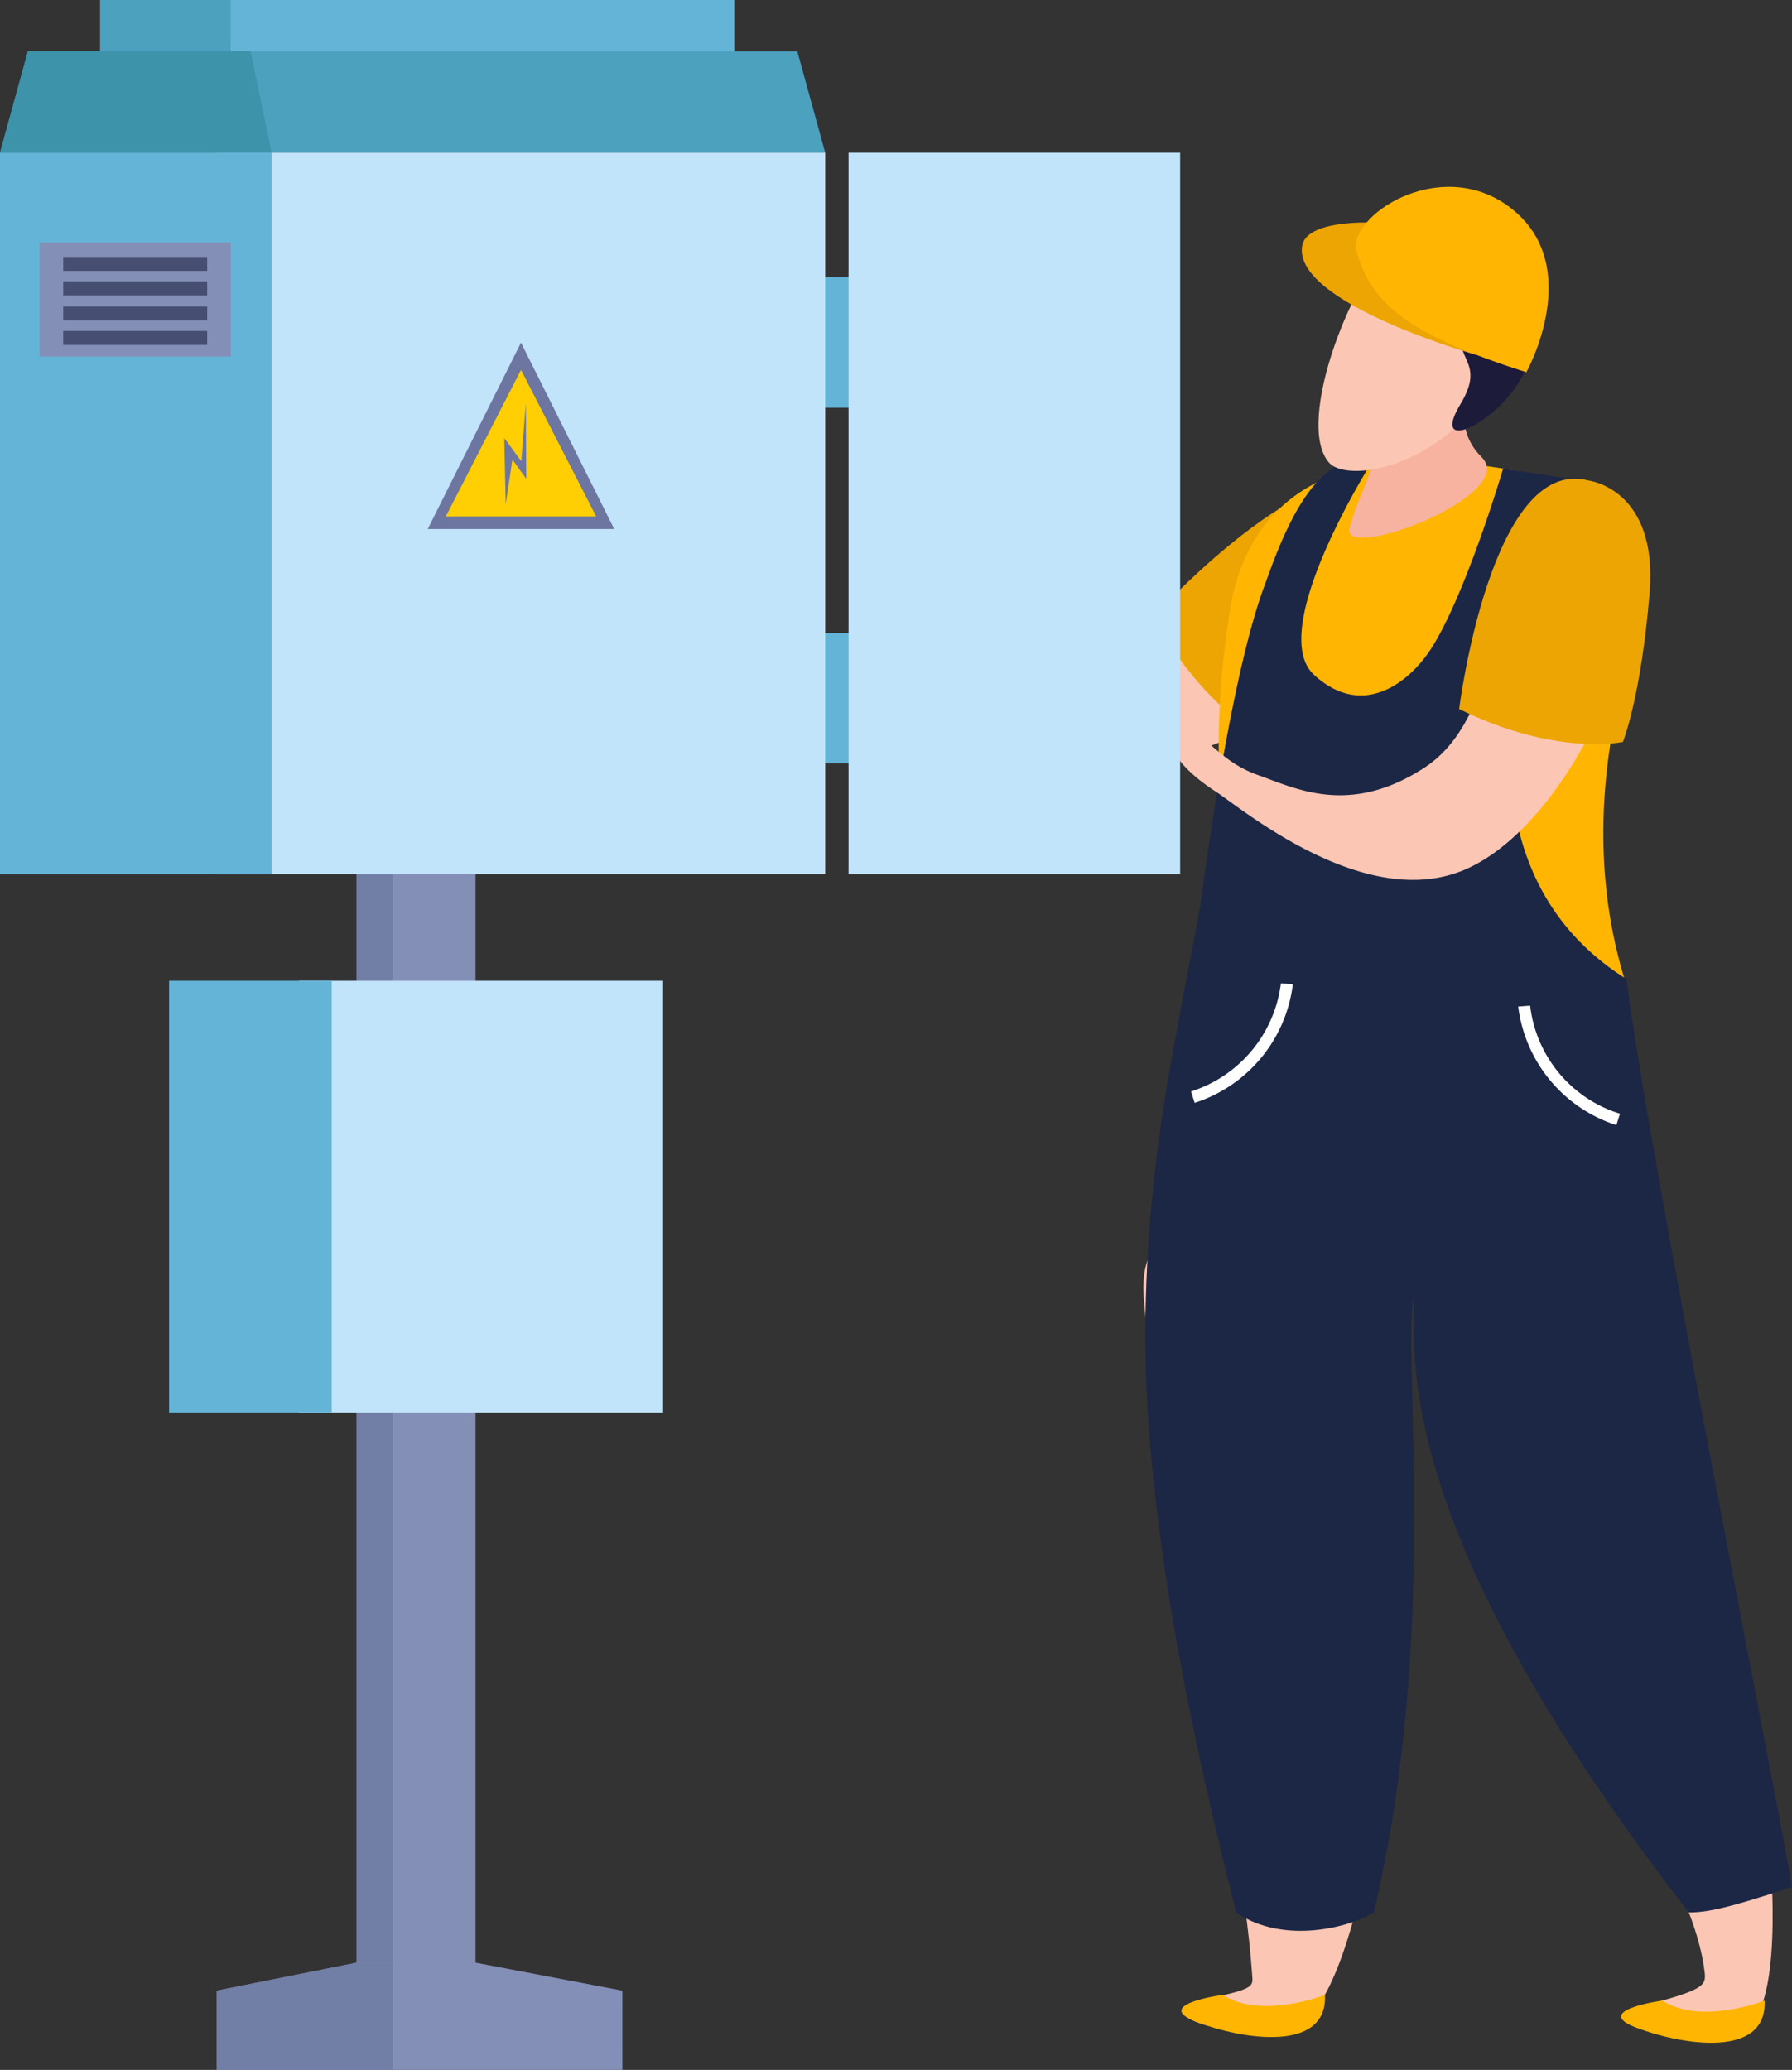 <svg xmlns="http://www.w3.org/2000/svg" width="112.493" height="129.945" viewBox="0 0 112.493 129.945">
  <rect x="0" y="0" width="112.493" height="129.945" fill="#333333" stroke="none"/>
  <g id="Grupo_66392" data-name="Grupo 66392" transform="translate(-395.331 -216.372)">
    <g id="Grupo_66346" data-name="Grupo 66346" transform="translate(450.645 246.263)">
      <g id="Grupo_66344" data-name="Grupo 66344">
        <path id="Trazado_115715" data-name="Trazado 115715" d="M461.4,237.338a5.351,5.351,0,0,0-6.284-1.193c-3.732,2-8.5,9.206-14.35,9.017-5.864-.2-7.7-3.693-9.252-5.867s-1.13-3.776-2.176-4.941-2.37.121-.735,4.211c.779,1.96,3.488,12.085,10.412,13.6C448.092,254.163,465.413,242.592,461.4,237.338Z" transform="translate(-427.838 -233.938)" fill="#fbc6b4"/>
      </g>
      <g id="Grupo_66345" data-name="Grupo 66345" transform="translate(17.082 0.199)">
        <path id="Trazado_115716" data-name="Trazado 115716" d="M453.45,235.243s3.49,3.065-.919,8.387-7.067,7.028-7.067,7.028-4.177-1.737-7.587-7.953C437.877,242.7,449.155,230.231,453.45,235.243Z" transform="translate(-437.877 -234.055)" fill="#eda503"/>
      </g>
    </g>
    <g id="Grupo_66347" data-name="Grupo 66347" transform="translate(471.66 245.279)">
      <path id="Trazado_115717" data-name="Trazado 115717" d="M463.817,235.645l-.012-.02c-2.28-1.339-5.244-1.72-7.518-2.04-5-.694-13.228-.267-15.095,8.483a53.325,53.325,0,0,0-.786,11.459c.012.943.036,1.9.129,2.857.257,4.24-1.118,7.04.318,9.25,4.171,6.413,27.913,11.11,24.091,3.182-.073-.182-1.681-1.627,1.021-2.495-1.162-3.65-2.592-10.371,0-19.946C467.892,239.26,466.468,237.252,463.817,235.645Z" transform="translate(-440.188 -233.36)" fill="#ffb502"/>
    </g>
    <g id="Grupo_66348" data-name="Grupo 66348" transform="translate(469.9 245.197)">
      <path id="Trazado_115718" data-name="Trazado 115718" d="M460.805,241.716c-1.026,4.346-4.691,17.6,5.886,24.238,0,0-17.515,12.818-27.537,1.725,0,0,2.016-18.925,4.816-26.443.807-2.161,2.94-8.789,6.786-7.831,0,0-6.757,10.647-3.675,13.455s5.995.446,7.354-1.669c2.183-3.407,4.509-11.283,4.509-11.283l4.256.636A48.14,48.14,0,0,0,460.805,241.716Z" transform="translate(-439.154 -233.312)" fill="#1c2745"/>
    </g>
    <g id="Grupo_66352" data-name="Grupo 66352" transform="translate(478.098 229.465)">
      <g id="Grupo_66349" data-name="Grupo 66349" transform="translate(1.93 9.702)">
        <path id="Trazado_115719" data-name="Trazado 115719" d="M453.26,229.768s-2.246,3.527.14,5.881c2.457,2.4-8.821,6.657-8.275,4.485.7-2.791,2.367-4.286,1.4-7.727Z" transform="translate(-445.106 -229.768)" fill="#f7b2a0"/>
      </g>
      <g id="Grupo_66350" data-name="Grupo 66350" transform="translate(0 0.954)">
        <path id="Trazado_115720" data-name="Trazado 115720" d="M448.987,225.473c-2.714,1.965-6.589,11.634-4.343,14.161,1,1.106,5.677.6,9.114-3.425,1.417-1.647,3.315-4.848,1.926-8.484C455.05,226.075,452.133,223.189,448.987,225.473Z" transform="translate(-443.972 -224.627)" fill="#fbc6b4"/>
      </g>
      <g id="Grupo_66351" data-name="Grupo 66351" transform="translate(2.067)">
        <path id="Trazado_115721" data-name="Trazado 115721" d="M445.518,226.754c-.694,1.191-.577,1.494,3.126,2.556s4.387.892,3.885,1.742c-1.467,2.508,1.292,2.333-.5,5.3s1.635,1.479,3.359-.929c.339-.487,2.258-2.82.922-6.977C454.761,223.593,448.087,222.407,445.518,226.754Z" transform="translate(-445.186 -224.067)" fill="#1d1b3a"/>
      </g>
    </g>
    <g id="Grupo_66353" data-name="Grupo 66353" transform="translate(477.052 230.332)">
      <path id="Trazado_115722" data-name="Trazado 115722" d="M454.312,232.9s-11.467-3.242-10.938-6.817c.33-2.2,6.988-1.339,6.988-1.339Z" transform="translate(-443.357 -224.576)" fill="#eda503"/>
    </g>
    <g id="Grupo_66354" data-name="Grupo 66354" transform="translate(480.455 228.103)">
      <path id="Trazado_115723" data-name="Trazado 115723" d="M445.4,227.316c.917,3.451,3.623,5.348,10.65,7.589,0,0,3.8-6.812-1.126-10.422C450.571,221.3,444.813,225.114,445.4,227.316Z" transform="translate(-445.357 -223.266)" fill="#ffb502"/>
    </g>
    <g id="Grupo_66357" data-name="Grupo 66357" transform="translate(468.879 246.423)">
      <g id="Grupo_66355" data-name="Grupo 66355" transform="translate(0 0.508)">
        <path id="Trazado_115724" data-name="Trazado 115724" d="M465.584,234.445a4.351,4.351,0,0,0-4.867,2.615c-1.821,3.609-1.611,11.848-6.282,14.9-4.69,3.053-8.042,1.329-10.444.475s-2.945-2.328-4.4-2.675-1.8,1.4,1.724,3.7c1.685,1.1,9.335,7.535,15.578,4.936C465.082,254.987,471.589,236.358,465.584,234.445Z" transform="translate(-438.554 -234.331)" fill="#fbc6b4"/>
      </g>
      <g id="Grupo_66356" data-name="Grupo 66356" transform="translate(18.049)">
        <path id="Trazado_115725" data-name="Trazado 115725" d="M457.252,234.141s4.409.485,3.866,7.063-1.676,9.355-1.676,9.355-4.213.926-10.281-2.066C449.161,248.494,451.155,232.575,457.252,234.141Z" transform="translate(-449.161 -234.032)" fill="#eda503"/>
      </g>
    </g>
    <g id="Grupo_66362" data-name="Grupo 66362" transform="translate(467.107 273.345)">
      <g id="Grupo_66358" data-name="Grupo 66358" transform="translate(0 19.884)">
        <path id="Trazado_115726" data-name="Trazado 115726" d="M437.539,266.175c.978,12.505,6.083,31.961,6.8,42.486.053.728.177.864-2.767,1.491-3.4.7-.786,2.178,4.536,2.135,5-.036,7.225-19.742,7.71-30.164.146-2.934-1.111-11.8.6-20.147.2,3.124.5,6.684.929,10.579,1.274,11.4,16.271,26.36,17.4,35.952.082.742-.029,1.026-2.661,1.77s-.077,2.117,4.484,2.011,1.78-19.973-.6-29.271C471.906,274.883,436.409,251.742,437.539,266.175Z" transform="translate(-437.512 -261.54)" fill="#fbc6b4"/>
      </g>
      <g id="Grupo_66359" data-name="Grupo 66359" transform="translate(2.387 68.263)">
        <path id="Trazado_115727" data-name="Trazado 115727" d="M447.928,289.971s-3.968,1.572-6.422,0c0,0-4.472.6-1.666,1.691C442.665,292.753,448.095,293.653,447.928,289.971Z" transform="translate(-438.915 -289.971)" fill="#ffb502"/>
      </g>
      <g id="Grupo_66360" data-name="Grupo 66360" transform="translate(29.989 68.621)">
        <path id="Trazado_115728" data-name="Trazado 115728" d="M464.146,290.181s-3.972,1.569-6.424,0c0,0-4.474.609-1.652,1.693S464.311,293.868,464.146,290.181Z" transform="translate(-455.136 -290.181)" fill="#ffb502"/>
      </g>
      <g id="Grupo_66361" data-name="Grupo 66361" transform="translate(0.121)">
        <path id="Trazado_115729" data-name="Trazado 115729" d="M441.02,249.854c9.1,6.071,21.82,5.447,26.773,4.494,1.337,10.819,9.469,51.423,10.387,56.994-3.992,1.327-5.323,1.6-6.475,1.6-19.284-24.871-17.07-35.536-17.275-38.661-.727,3.612,1.654,21.3-2.508,38.661-1.4.9-5.624,2.069-8.648,0-.153-1.113-5.809-21.044-5.689-36.646C437.671,265.665,439.451,258.367,441.02,249.854Z" transform="translate(-437.584 -249.854)" fill="#1c2745"/>
      </g>
    </g>
    <g id="Grupo_66364" data-name="Grupo 66364" transform="translate(490.641 279.505)">
      <g id="Grupo_66363" data-name="Grupo 66363">
        <path id="Trazado_115730" data-name="Trazado 115730" d="M457.5,260.975a8.991,8.991,0,0,1-6.162-7.444l.75-.056a8.073,8.073,0,0,0,5.641,6.784Z" transform="translate(-451.343 -253.474)" fill="#fff"/>
      </g>
    </g>
    <g id="Grupo_66366" data-name="Grupo 66366" transform="translate(470.096 278.106)">
      <g id="Grupo_66365" data-name="Grupo 66365">
        <path id="Trazado_115731" data-name="Trazado 115731" d="M439.5,260.154l-.23-.715a8.187,8.187,0,0,0,5.643-6.788l.75.061A8.979,8.979,0,0,1,439.5,260.154Z" transform="translate(-439.269 -252.652)" fill="#fff"/>
      </g>
    </g>
    <g id="Grupo_66391" data-name="Grupo 66391" transform="translate(395.331 216.372)">
      <g id="Grupo_66367" data-name="Grupo 66367" transform="translate(6.289)">
        <rect id="Rectángulo_32400" data-name="Rectángulo 32400" width="39.807" height="6.403" fill="#64b4d7"/>
      </g>
      <g id="Grupo_66368" data-name="Grupo 66368" transform="translate(6.289)">
        <rect id="Rectángulo_32401" data-name="Rectángulo 32401" width="8.196" height="6.403" fill="#4ca1bf"/>
      </g>
      <g id="Grupo_66369" data-name="Grupo 66369" transform="translate(0 3.217)">
        <path id="Trazado_115732" data-name="Trazado 115732" d="M447.134,224.634h-51.8l1.753-6.371h48.293Z" transform="translate(-395.331 -218.263)" fill="#4ca1bf"/>
      </g>
      <g id="Grupo_66370" data-name="Grupo 66370" transform="translate(48.439 17.405)">
        <rect id="Rectángulo_32402" data-name="Rectángulo 32402" width="6.876" height="8.189" fill="#64b4d7"/>
      </g>
      <g id="Grupo_66371" data-name="Grupo 66371" transform="translate(48.439 39.738)">
        <rect id="Rectángulo_32403" data-name="Rectángulo 32403" width="6.876" height="8.187" fill="#64b4d7"/>
      </g>
      <g id="Grupo_66372" data-name="Grupo 66372" transform="translate(22.39 42.289)">
        <rect id="Rectángulo_32404" data-name="Rectángulo 32404" width="7.461" height="83.852" fill="#848fb7"/>
      </g>
      <g id="Grupo_66373" data-name="Grupo 66373" transform="translate(22.39 42.289)">
        <rect id="Rectángulo_32405" data-name="Rectángulo 32405" width="2.257" height="83.852" fill="#717ea5"/>
      </g>
      <g id="Grupo_66374" data-name="Grupo 66374" transform="translate(13.608 9.588)">
        <rect id="Rectángulo_32406" data-name="Rectángulo 32406" width="38.195" height="45.284" fill="#c1e4fa"/>
      </g>
      <g id="Grupo_66375" data-name="Grupo 66375" transform="translate(0 9.588)">
        <rect id="Rectángulo_32407" data-name="Rectángulo 32407" width="17.051" height="45.284" fill="#64b4d7"/>
      </g>
      <g id="Grupo_66376" data-name="Grupo 66376" transform="translate(18.762 61.572)">
        <rect id="Rectángulo_32408" data-name="Rectángulo 32408" width="22.864" height="27.106" fill="#c1e4fa"/>
      </g>
      <g id="Grupo_66377" data-name="Grupo 66377" transform="translate(10.615 61.572)">
        <rect id="Rectángulo_32409" data-name="Rectángulo 32409" width="10.205" height="27.106" fill="#64b4d7"/>
      </g>
      <g id="Grupo_66378" data-name="Grupo 66378" transform="translate(53.267 9.588)">
        <rect id="Rectángulo_32410" data-name="Rectángulo 32410" width="20.816" height="45.284" fill="#c1e4fa"/>
      </g>
      <g id="Grupo_66379" data-name="Grupo 66379" transform="translate(0 3.217)">
        <path id="Trazado_115733" data-name="Trazado 115733" d="M412.382,224.634l-1.319-6.371H397.084l-1.753,6.371Z" transform="translate(-395.331 -218.263)" fill="#3c93aa"/>
      </g>
      <g id="Grupo_66380" data-name="Grupo 66380" transform="translate(13.608 123.214)">
        <path id="Trazado_115734" data-name="Trazado 115734" d="M428.791,295.514H403.328v-4.977l8.782-1.755h7.461l9.219,1.755Z" transform="translate(-403.328 -288.782)" fill="#848fb7"/>
      </g>
      <g id="Grupo_66384" data-name="Grupo 66384" transform="translate(26.852 21.509)">
        <g id="Grupo_66381" data-name="Grupo 66381">
          <path id="Trazado_115735" data-name="Trazado 115735" d="M422.818,240.716H411.111l5.854-11.7Z" transform="translate(-411.111 -229.013)" fill="#6d76a1"/>
        </g>
        <g id="Grupo_66382" data-name="Grupo 66382" transform="translate(1.135 1.718)">
          <path id="Trazado_115736" data-name="Trazado 115736" d="M411.778,239.218l4.719-9.2,4.719,9.2Z" transform="translate(-411.778 -230.022)" fill="#ffcf03"/>
        </g>
        <g id="Grupo_66383" data-name="Grupo 66383" transform="translate(4.804 3.785)">
          <path id="Trazado_115737" data-name="Trazado 115737" d="M414.024,237.6l-.09-4.153,1.07,1.447.287-3.657.023,4.762-.867-1.2Z" transform="translate(-413.935 -231.237)" fill="#6d76a1"/>
        </g>
      </g>
      <g id="Grupo_66385" data-name="Grupo 66385" transform="translate(2.488 15.215)">
        <rect id="Rectángulo_32411" data-name="Rectángulo 32411" width="11.998" height="7.172" fill="#848fb7"/>
      </g>
      <g id="Grupo_66386" data-name="Grupo 66386" transform="translate(3.968 16.13)">
        <rect id="Rectángulo_32412" data-name="Rectángulo 32412" width="9.038" height="0.877" fill="#464f72"/>
      </g>
      <g id="Grupo_66387" data-name="Grupo 66387" transform="translate(3.968 17.666)">
        <rect id="Rectángulo_32413" data-name="Rectángulo 32413" width="9.038" height="0.881" fill="#464f72"/>
      </g>
      <g id="Grupo_66388" data-name="Grupo 66388" transform="translate(3.968 19.238)">
        <rect id="Rectángulo_32414" data-name="Rectángulo 32414" width="9.038" height="0.882" fill="#464f72"/>
      </g>
      <g id="Grupo_66389" data-name="Grupo 66389" transform="translate(3.968 20.776)">
        <rect id="Rectángulo_32415" data-name="Rectángulo 32415" width="9.038" height="0.879" fill="#464f72"/>
      </g>
      <g id="Grupo_66390" data-name="Grupo 66390" transform="translate(13.608 123.214)">
        <path id="Trazado_115738" data-name="Trazado 115738" d="M403.328,290.537v4.977h11.039v-6.732H412.11Z" transform="translate(-403.328 -288.782)" fill="#717ea5"/>
      </g>
    </g>
  </g>
</svg>

